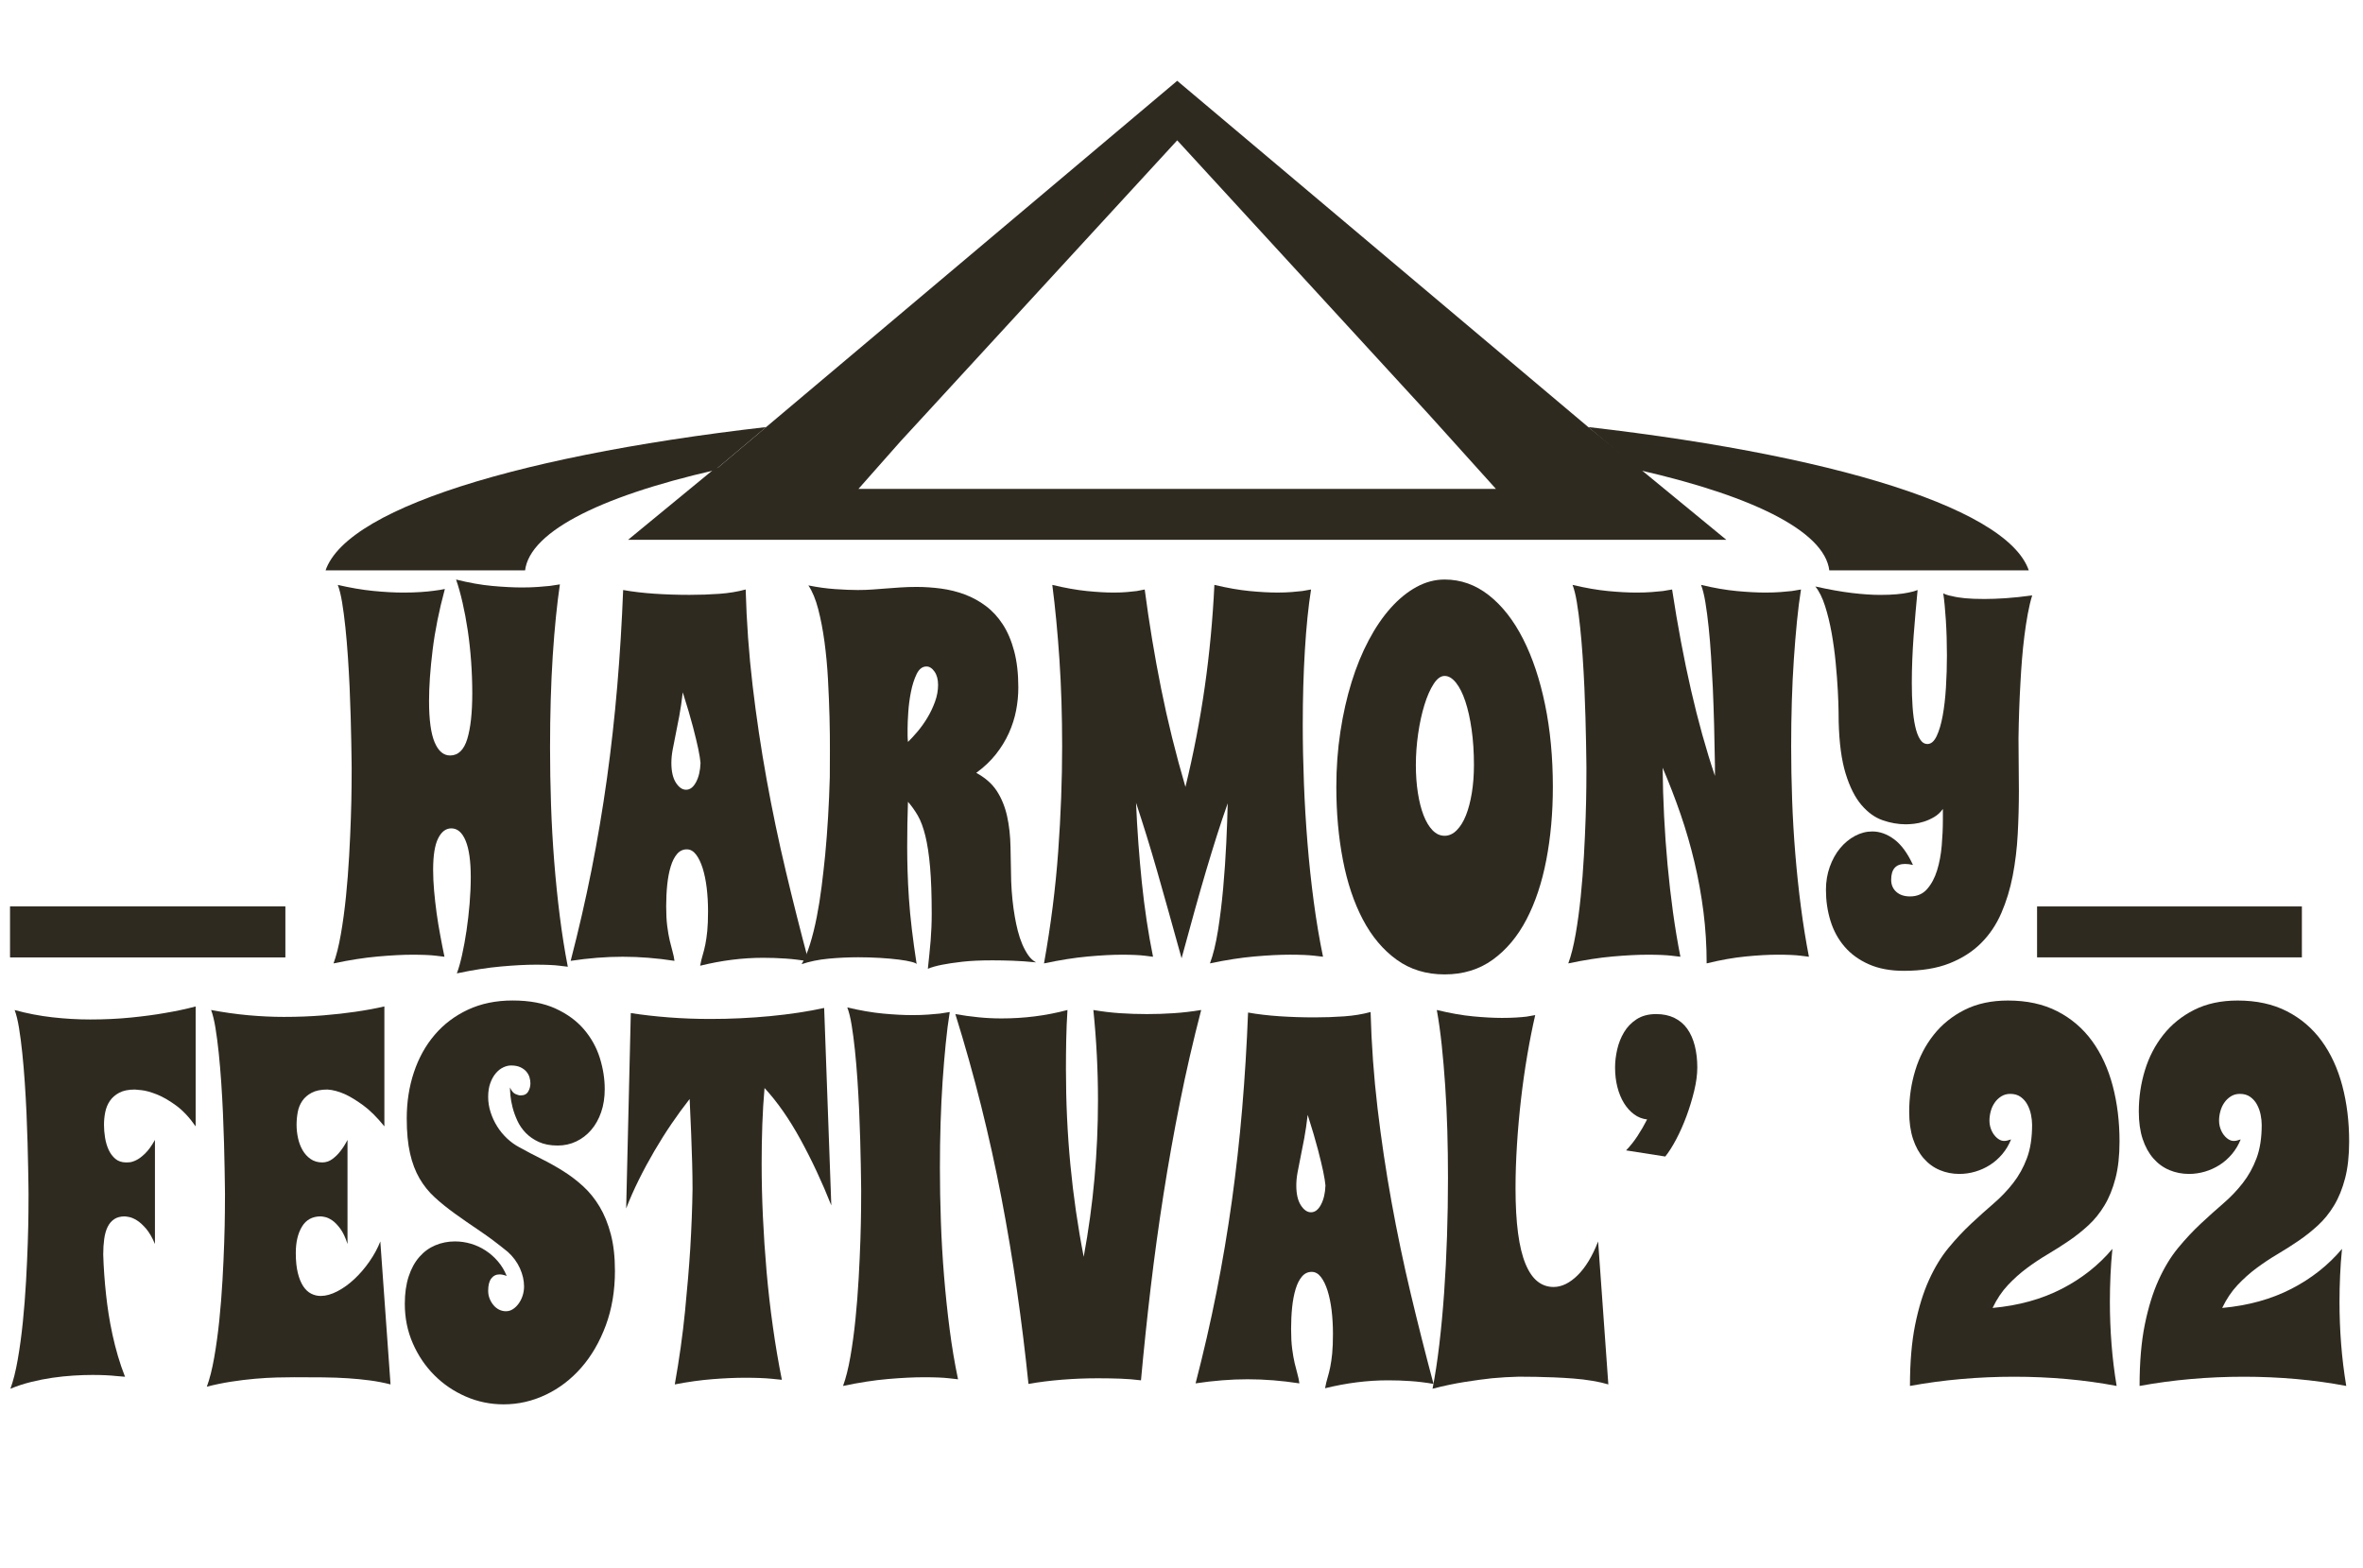 <?xml version="1.0" encoding="utf-8"?>
<!-- Generator: Adobe Illustrator 16.0.3, SVG Export Plug-In . SVG Version: 6.00 Build 0)  -->
<!DOCTYPE svg PUBLIC "-//W3C//DTD SVG 1.1//EN" "http://www.w3.org/Graphics/SVG/1.1/DTD/svg11.dtd">
<svg version="1.1" xmlns="http://www.w3.org/2000/svg" xmlns:xlink="http://www.w3.org/1999/xlink" x="0px" y="0px" width="232px"
	 height="154px" viewBox="0 0 232 154" enable-background="new 0 0 232 154" xml:space="preserve">
<g id="bg">
</g>
<g id="ガイド" display="none">
</g>
<g id="sns">
</g>
<g id="history">
	<g id="logo_7_">
		<rect x="1" y="89" fill="#2F2A20" width="27" height="5"/>
		<g>
			<path fill="#2F2A20" d="M43.638,93.94c-0.24-0.033-0.519-0.067-0.834-0.101c-0.265-0.033-0.594-0.059-0.985-0.075
				s-0.833-0.025-1.326-0.025c-0.947,0-2.081,0.059-3.4,0.176c-1.32,0.117-2.77,0.343-4.348,0.678
				c0.277-0.753,0.518-1.707,0.72-2.862s0.369-2.39,0.502-3.704c0.133-1.313,0.237-2.649,0.313-4.005
				c0.076-1.356,0.133-2.62,0.171-3.792c0.038-1.171,0.06-2.185,0.066-3.038c0.006-0.854,0.009-1.439,0.009-1.758
				c0-0.066-0.003-0.326-0.009-0.778c-0.007-0.452-0.017-1.038-0.028-1.758c-0.013-0.72-0.032-1.544-0.058-2.474
				c-0.025-0.929-0.06-1.896-0.104-2.9c-0.045-1.004-0.102-2.017-0.171-3.038s-0.151-1.983-0.246-2.888s-0.202-1.721-0.322-2.448
				c-0.12-0.729-0.262-1.302-0.426-1.721c1.225,0.285,2.38,0.481,3.467,0.591c1.086,0.108,2.077,0.163,2.975,0.163
				c0.618,0,1.181-0.017,1.686-0.051c0.505-0.033,0.935-0.075,1.288-0.125c0.417-0.051,0.783-0.108,1.1-0.176
				c-0.568,2.093-0.97,4.089-1.203,5.988c-0.234,1.9-0.351,3.57-0.351,5.01c0,1.842,0.183,3.193,0.549,4.056
				s0.872,1.293,1.516,1.293c0.796,0,1.358-0.54,1.687-1.619c0.328-1.08,0.492-2.574,0.492-4.482c0-1.038-0.037-2.084-0.113-3.139
				s-0.187-2.067-0.331-3.039c-0.146-0.971-0.316-1.883-0.512-2.736c-0.196-0.854-0.407-1.607-0.635-2.261
				c1.263,0.318,2.443,0.527,3.543,0.628c1.099,0.101,2.077,0.151,2.937,0.151c0.58,0,1.099-0.017,1.554-0.051
				c0.454-0.033,0.846-0.066,1.174-0.101c0.379-0.05,0.708-0.101,0.985-0.15c-0.139,0.938-0.269,2.001-0.389,3.189
				s-0.224,2.465-0.313,3.829c-0.088,1.364-0.154,2.809-0.198,4.331c-0.045,1.524-0.066,3.089-0.066,4.696
				c0,1.825,0.031,3.679,0.095,5.562c0.063,1.884,0.167,3.746,0.313,5.588c0.145,1.842,0.328,3.637,0.549,5.386
				c0.222,1.75,0.483,3.402,0.787,4.96c-0.24-0.034-0.519-0.067-0.834-0.101c-0.266-0.034-0.594-0.06-0.985-0.075
				c-0.392-0.018-0.833-0.025-1.326-0.025c-0.947,0-2.081,0.059-3.4,0.176c-1.32,0.117-2.77,0.343-4.349,0.678
				c0.177-0.469,0.348-1.071,0.512-1.808s0.31-1.532,0.436-2.386c0.127-0.854,0.228-1.736,0.304-2.649
				c0.075-0.912,0.113-1.778,0.113-2.599c0-1.573-0.167-2.767-0.502-3.578c-0.335-0.813-0.805-1.218-1.411-1.218
				c-0.53,0-0.96,0.326-1.288,0.979c-0.329,0.653-0.493,1.683-0.493,3.089c0,0.653,0.031,1.34,0.095,2.06s0.146,1.448,0.246,2.185
				c0.102,0.736,0.222,1.469,0.36,2.197C43.359,92.571,43.498,93.271,43.638,93.94z"/>
			<path fill="#2F2A20" d="M79.388,94.393c-0.783-0.135-1.538-0.227-2.264-0.276c-0.727-0.051-1.463-0.075-2.207-0.075
				c-2.009,0-4.067,0.259-6.177,0.778c0.076-0.402,0.161-0.758,0.256-1.067s0.18-0.653,0.256-1.029
				c0.075-0.377,0.139-0.816,0.189-1.318c0.05-0.503,0.075-1.146,0.075-1.934c0-0.804-0.044-1.569-0.132-2.298
				c-0.089-0.729-0.222-1.372-0.398-1.934c-0.177-0.561-0.395-1.009-0.653-1.344c-0.259-0.334-0.559-0.502-0.9-0.502
				c-0.379,0-0.697,0.15-0.956,0.452c-0.259,0.301-0.468,0.712-0.625,1.23c-0.158,0.519-0.272,1.113-0.342,1.783
				c-0.069,0.669-0.104,1.381-0.104,2.134c0,0.754,0.034,1.402,0.104,1.946s0.152,1.017,0.247,1.419
				c0.095,0.401,0.186,0.758,0.274,1.067c0.088,0.31,0.151,0.615,0.189,0.916c-0.872-0.134-1.728-0.234-2.567-0.301
				c-0.84-0.067-1.677-0.101-2.51-0.101c-0.834,0-1.671,0.033-2.511,0.101c-0.84,0.066-1.708,0.167-2.604,0.301
				c0.782-3.013,1.468-6.001,2.056-8.965c0.587-2.963,1.089-5.942,1.506-8.939c0.417-2.996,0.754-6.026,1.014-9.09
				c0.259-3.063,0.451-6.202,0.577-9.416c0.935,0.167,1.961,0.288,3.079,0.364c1.118,0.075,2.264,0.112,3.438,0.112
				c0.998,0,1.967-0.033,2.908-0.101c0.94-0.066,1.81-0.209,2.605-0.427c0.088,3.198,0.315,6.345,0.682,9.442
				c0.366,3.097,0.824,6.164,1.373,9.202c0.55,3.039,1.178,6.044,1.886,9.016C77.859,88.513,78.604,91.463,79.388,94.393z
				 M68.778,74.906c-0.025-0.317-0.102-0.787-0.228-1.406c-0.113-0.535-0.284-1.243-0.512-2.122s-0.562-2.013-1.004-3.402
				c-0.102,0.871-0.215,1.645-0.341,2.323c-0.127,0.678-0.246,1.289-0.36,1.833c-0.113,0.544-0.211,1.042-0.293,1.494
				c-0.083,0.451-0.124,0.879-0.124,1.28c0,0.837,0.148,1.485,0.445,1.946c0.297,0.46,0.629,0.69,0.995,0.69
				c0.392,0,0.72-0.251,0.985-0.754C68.607,76.287,68.753,75.659,68.778,74.906z"/>
			<path fill="#2F2A20" d="M101.725,94.492c-0.821-0.084-1.588-0.138-2.302-0.163c-0.714-0.024-1.373-0.037-1.979-0.037
				c-1.188,0-2.179,0.046-2.975,0.138s-1.446,0.188-1.951,0.289c-0.594,0.117-1.067,0.251-1.421,0.401
				c0.05-0.519,0.101-1.004,0.151-1.456c0.05-0.452,0.092-0.892,0.123-1.318s0.057-0.854,0.076-1.28
				c0.019-0.428,0.028-0.875,0.028-1.344c0-1.842-0.054-3.373-0.161-4.596c-0.107-1.222-0.263-2.243-0.465-3.063
				c-0.202-0.819-0.448-1.481-0.738-1.983c-0.291-0.502-0.613-0.954-0.967-1.356c-0.025,0.754-0.044,1.481-0.057,2.185
				s-0.019,1.448-0.019,2.235c0,0.771,0.013,1.573,0.038,2.41c0.024,0.838,0.069,1.725,0.132,2.662
				c0.063,0.938,0.158,1.938,0.284,3.001c0.127,1.063,0.284,2.214,0.474,3.452c-0.013-0.066-0.177-0.142-0.492-0.226
				s-0.739-0.159-1.27-0.226c-0.53-0.067-1.14-0.122-1.828-0.164c-0.688-0.041-1.405-0.063-2.15-0.063
				c-0.973,0-1.945,0.047-2.917,0.139c-0.973,0.092-1.851,0.271-2.634,0.539c0.303-0.519,0.578-1.176,0.824-1.971
				s0.464-1.67,0.653-2.624s0.351-1.959,0.483-3.014s0.249-2.092,0.351-3.113c0.228-2.394,0.379-4.947,0.454-7.659
				c0-0.669,0.003-1.515,0.01-2.536c0.006-1.021-0.007-2.135-0.038-3.34s-0.082-2.443-0.151-3.716s-0.184-2.494-0.341-3.666
				c-0.158-1.172-0.363-2.243-0.616-3.215c-0.252-0.971-0.574-1.749-0.966-2.335c0.909,0.185,1.793,0.306,2.652,0.364
				c0.858,0.059,1.592,0.088,2.197,0.088c0.531,0,1.021-0.017,1.469-0.051c0.448-0.033,0.894-0.066,1.336-0.101
				c0.441-0.033,0.902-0.066,1.383-0.1c0.479-0.034,1.01-0.051,1.591-0.051c0.796,0,1.598,0.055,2.406,0.163
				c0.809,0.109,1.582,0.302,2.321,0.578c0.738,0.276,1.427,0.652,2.064,1.13c0.638,0.477,1.194,1.079,1.668,1.808
				s0.846,1.604,1.117,2.624c0.271,1.021,0.407,2.21,0.407,3.565c0,0.754-0.072,1.507-0.218,2.261
				c-0.146,0.753-0.382,1.494-0.71,2.222c-0.329,0.729-0.755,1.424-1.279,2.085s-1.165,1.268-1.923,1.82
				c0.896,0.485,1.575,1.088,2.037,1.808c0.461,0.72,0.792,1.54,0.994,2.461s0.313,1.921,0.332,3.001
				c0.019,1.079,0.04,2.206,0.066,3.377c0.05,1.256,0.17,2.42,0.359,3.49c0.076,0.452,0.174,0.913,0.294,1.382
				s0.265,0.903,0.436,1.306c0.171,0.401,0.366,0.762,0.587,1.079C101.179,94.107,101.434,94.342,101.725,94.492z M89.145,72.847
				c0.278-0.268,0.591-0.606,0.938-1.017c0.347-0.41,0.669-0.862,0.966-1.355c0.297-0.494,0.546-1.018,0.748-1.57
				c0.202-0.552,0.304-1.104,0.304-1.657c0-0.535-0.117-0.971-0.351-1.306c-0.233-0.334-0.496-0.502-0.786-0.502
				c-0.404,0-0.727,0.247-0.967,0.741c-0.239,0.493-0.426,1.075-0.559,1.745c-0.133,0.669-0.221,1.343-0.265,2.021
				c-0.045,0.678-0.066,1.201-0.066,1.569c0,0.2,0,0.414,0,0.64C89.107,72.383,89.119,72.613,89.145,72.847z"/>
			<path fill="#2F2A20" d="M113.206,93.94c-0.215-0.033-0.48-0.067-0.796-0.101c-0.266-0.033-0.591-0.059-0.976-0.075
				c-0.386-0.017-0.818-0.025-1.298-0.025c-0.935,0-2.046,0.059-3.335,0.176c-1.288,0.117-2.722,0.343-4.3,0.678
				c0.669-3.732,1.133-7.391,1.393-10.973c0.258-3.583,0.388-7.031,0.388-10.346c0-3.014-0.088-5.847-0.265-8.5
				c-0.178-2.653-0.411-5.102-0.701-7.346c1.263,0.302,2.396,0.503,3.4,0.604c1.004,0.1,1.872,0.15,2.605,0.15
				c0.505,0,0.95-0.017,1.335-0.051c0.386-0.033,0.704-0.066,0.957-0.1c0.303-0.051,0.562-0.101,0.776-0.151
				c0.43,3.281,0.967,6.525,1.61,9.73c0.645,3.206,1.44,6.425,2.388,9.655c0.796-3.265,1.427-6.532,1.895-9.806
				c0.467-3.272,0.783-6.617,0.947-10.032l0.151,0.452l-0.151-0.452c1.263,0.302,2.412,0.503,3.448,0.604
				c1.035,0.1,1.951,0.15,2.747,0.15c0.53,0,0.997-0.017,1.401-0.051c0.404-0.033,0.752-0.066,1.042-0.1
				c0.329-0.051,0.613-0.101,0.853-0.151c-0.265,1.675-0.467,3.654-0.605,5.938c-0.14,2.285-0.209,4.733-0.209,7.346
				c0,1.857,0.038,3.771,0.114,5.737c0.075,1.968,0.192,3.926,0.35,5.876c0.158,1.95,0.363,3.871,0.616,5.763
				c0.253,1.893,0.556,3.691,0.909,5.399c-0.253-0.033-0.543-0.067-0.871-0.101c-0.291-0.033-0.632-0.059-1.023-0.075
				s-0.846-0.025-1.364-0.025c-0.984,0-2.144,0.059-3.477,0.176c-1.332,0.117-2.788,0.343-4.366,0.678
				c0.315-0.837,0.577-1.908,0.786-3.214c0.208-1.306,0.379-2.695,0.512-4.168c0.132-1.474,0.233-2.942,0.303-4.407
				s0.116-2.775,0.143-3.93c-0.367,1.038-0.721,2.093-1.062,3.164s-0.691,2.214-1.052,3.427c-0.359,1.215-0.735,2.524-1.127,3.931
				s-0.821,2.972-1.288,4.695c-0.48-1.724-0.916-3.289-1.308-4.695s-0.761-2.712-1.108-3.918c-0.347-1.205-0.688-2.348-1.022-3.428
				c-0.335-1.079-0.68-2.155-1.033-3.227c0.114,2.646,0.304,5.253,0.568,7.822C112.372,89.216,112.738,91.646,113.206,93.94z"/>
			<path fill="#2F2A20" d="M152.46,77.267c0,2.545-0.215,4.935-0.644,7.169c-0.43,2.235-1.08,4.186-1.951,5.851
				c-0.872,1.666-1.974,2.98-3.307,3.942c-1.332,0.963-2.908,1.444-4.727,1.444c-1.807,0-3.376-0.481-4.708-1.444
				c-1.333-0.962-2.438-2.276-3.315-3.942c-0.878-1.665-1.531-3.615-1.961-5.851c-0.43-2.234-0.645-4.624-0.645-7.169
				c0-1.875,0.133-3.683,0.398-5.424c0.265-1.741,0.631-3.365,1.099-4.871c0.467-1.507,1.029-2.88,1.687-4.118
				c0.656-1.239,1.379-2.298,2.169-3.177c0.789-0.879,1.629-1.561,2.52-2.047c0.891-0.485,1.81-0.729,2.757-0.729
				c1.591,0,3.041,0.516,4.348,1.545c1.308,1.029,2.425,2.457,3.354,4.281c0.929,1.825,1.648,3.977,2.16,6.453
				C152.204,71.658,152.46,74.354,152.46,77.267z M144.712,75.107c0-1.256-0.076-2.415-0.228-3.479
				c-0.151-1.063-0.357-1.983-0.616-2.762s-0.565-1.39-0.919-1.833s-0.726-0.666-1.117-0.666c-0.379,0-0.739,0.264-1.08,0.791
				s-0.642,1.21-0.899,2.047c-0.26,0.837-0.465,1.774-0.616,2.813s-0.228,2.067-0.228,3.089c0,0.987,0.066,1.904,0.199,2.749
				c0.133,0.846,0.318,1.578,0.559,2.197c0.24,0.62,0.533,1.109,0.881,1.469c0.348,0.36,0.742,0.54,1.185,0.54
				c0.429,0,0.824-0.18,1.184-0.54c0.36-0.359,0.663-0.849,0.91-1.469c0.246-0.619,0.438-1.352,0.577-2.197
				C144.642,77.012,144.712,76.095,144.712,75.107z"/>
			<path fill="#2F2A20" d="M164.983,93.94c-0.24-0.033-0.524-0.067-0.853-0.101c-0.277-0.033-0.612-0.059-1.004-0.075
				s-0.84-0.025-1.345-0.025c-0.985,0-2.139,0.059-3.458,0.176c-1.32,0.117-2.77,0.343-4.348,0.678
				c0.277-0.753,0.518-1.707,0.72-2.862s0.369-2.39,0.502-3.704c0.133-1.313,0.237-2.649,0.313-4.005
				c0.076-1.356,0.133-2.62,0.171-3.792c0.038-1.171,0.06-2.185,0.066-3.038c0.006-0.854,0.009-1.439,0.009-1.758
				c0-0.066-0.003-0.326-0.009-0.778c-0.007-0.452-0.017-1.038-0.028-1.758c-0.013-0.72-0.032-1.544-0.058-2.474
				c-0.025-0.929-0.06-1.896-0.104-2.9c-0.045-1.004-0.102-2.017-0.171-3.038s-0.151-1.983-0.246-2.888s-0.202-1.721-0.322-2.448
				c-0.12-0.729-0.262-1.302-0.426-1.721c1.275,0.302,2.438,0.503,3.485,0.604c1.049,0.1,1.983,0.15,2.804,0.15
				c0.556,0,1.052-0.017,1.487-0.051c0.437-0.033,0.799-0.066,1.09-0.1c0.341-0.051,0.644-0.101,0.909-0.151
				c0.543,3.55,1.162,6.839,1.856,9.869s1.478,5.842,2.35,8.437v-1.029c-0.038-2.729-0.107-5.273-0.209-7.634
				c-0.05-1.004-0.107-2.017-0.17-3.038c-0.063-1.021-0.143-1.983-0.237-2.888s-0.202-1.721-0.321-2.448
				c-0.12-0.729-0.263-1.302-0.427-1.721c1.263,0.302,2.428,0.503,3.495,0.604c1.067,0.1,2.012,0.15,2.833,0.15
				c0.556,0,1.051-0.017,1.487-0.051c0.436-0.033,0.798-0.066,1.089-0.1c0.341-0.051,0.645-0.101,0.909-0.151
				c-0.151,0.938-0.284,1.984-0.397,3.139c-0.113,1.155-0.215,2.386-0.303,3.691c-0.089,1.306-0.155,2.679-0.199,4.118
				c-0.045,1.44-0.066,2.922-0.066,4.445c0,1.724,0.031,3.478,0.095,5.261c0.063,1.782,0.167,3.557,0.313,5.323
				s0.328,3.499,0.55,5.197c0.221,1.7,0.482,3.327,0.786,4.885c-0.228-0.033-0.499-0.067-0.814-0.101
				c-0.266-0.033-0.588-0.059-0.967-0.075s-0.809-0.025-1.288-0.025c-0.909,0-1.958,0.059-3.145,0.176
				c-1.188,0.117-2.464,0.343-3.827,0.678c0-1.724-0.104-3.41-0.313-5.06c-0.209-1.648-0.503-3.272-0.882-4.871
				s-0.833-3.168-1.363-4.709c-0.531-1.54-1.118-3.063-1.763-4.569c0.013,1.573,0.061,3.163,0.143,4.771s0.195,3.197,0.341,4.771
				c0.146,1.573,0.322,3.117,0.53,4.633C164.463,91.073,164.706,92.534,164.983,93.94z"/>
			<path fill="#2F2A20" d="M199.521,58.459c-0.164,0.535-0.31,1.146-0.436,1.833s-0.236,1.406-0.331,2.159
				c-0.095,0.754-0.174,1.528-0.237,2.323s-0.113,1.561-0.151,2.297c-0.102,1.758-0.164,3.566-0.189,5.424
				c0,0.821,0.006,1.662,0.019,2.524s0.02,1.736,0.02,2.624c0,1.406-0.038,2.82-0.114,4.243c-0.075,1.424-0.24,2.787-0.492,4.094
				c-0.253,1.306-0.625,2.527-1.118,3.666c-0.492,1.139-1.158,2.126-1.998,2.963c-0.841,0.837-1.876,1.498-3.107,1.983
				s-2.719,0.729-4.462,0.729c-1.326,0-2.472-0.214-3.438-0.641c-0.966-0.427-1.762-1.004-2.387-1.732s-1.087-1.573-1.383-2.536
				c-0.298-0.963-0.445-1.979-0.445-3.051c0-0.804,0.126-1.557,0.379-2.26c0.252-0.703,0.59-1.311,1.014-1.821
				c0.423-0.51,0.909-0.912,1.458-1.205c0.55-0.293,1.115-0.439,1.696-0.439c0.745,0,1.465,0.26,2.159,0.778
				c0.694,0.52,1.308,1.356,1.838,2.512c-0.139-0.034-0.274-0.059-0.407-0.076c-0.133-0.016-0.256-0.024-0.369-0.024
				c-0.91,0-1.364,0.519-1.364,1.557c0,0.485,0.167,0.879,0.502,1.181c0.334,0.301,0.786,0.451,1.354,0.451
				c0.694,0,1.253-0.242,1.677-0.728c0.423-0.485,0.748-1.097,0.976-1.833c0.228-0.737,0.379-1.545,0.455-2.424
				c0.075-0.879,0.113-1.72,0.113-2.523v-1.08c-0.24,0.335-0.524,0.599-0.853,0.791c-0.328,0.193-0.663,0.344-1.004,0.452
				c-0.341,0.109-0.67,0.181-0.985,0.214s-0.581,0.05-0.796,0.05c-0.758,0-1.519-0.134-2.282-0.401
				c-0.765-0.268-1.459-0.771-2.084-1.507c-0.626-0.736-1.141-1.762-1.545-3.076c-0.404-1.313-0.631-3.018-0.682-5.11
				c0-0.083-0.003-0.405-0.01-0.967c-0.006-0.561-0.031-1.255-0.075-2.084c-0.045-0.828-0.114-1.736-0.209-2.725
				c-0.095-0.987-0.227-1.958-0.397-2.912c-0.171-0.955-0.386-1.838-0.645-2.649s-0.577-1.452-0.956-1.921
				c1.338,0.301,2.535,0.515,3.59,0.64c1.055,0.126,1.979,0.188,2.775,0.188c0.619,0,1.158-0.021,1.62-0.063
				c0.461-0.042,0.843-0.096,1.146-0.163c0.354-0.066,0.657-0.15,0.91-0.251c-0.063,0.687-0.13,1.41-0.199,2.172
				s-0.133,1.531-0.189,2.311c-0.057,0.778-0.102,1.561-0.133,2.348s-0.047,1.549-0.047,2.285c0,0.837,0.024,1.619,0.075,2.348
				s0.136,1.364,0.256,1.908s0.277,0.971,0.474,1.28c0.196,0.311,0.438,0.465,0.729,0.465c0.354,0,0.653-0.255,0.9-0.766
				c0.246-0.511,0.444-1.181,0.597-2.009c0.151-0.829,0.259-1.762,0.321-2.8c0.063-1.038,0.095-2.076,0.095-3.114
				c0-1.205-0.034-2.355-0.104-3.452s-0.155-1.979-0.256-2.649c0.228,0.117,0.523,0.21,0.891,0.276
				c0.315,0.084,0.729,0.15,1.24,0.201c0.512,0.05,1.146,0.075,1.904,0.075c0.606,0,1.298-0.025,2.074-0.075
				C197.674,58.685,198.548,58.593,199.521,58.459z"/>
			<path fill="#2F2A20" d="M19.208,110.592c-0.619-0.887-1.27-1.577-1.951-2.071c-0.683-0.494-1.314-0.854-1.896-1.08
				c-0.581-0.226-1.067-0.359-1.458-0.401c-0.392-0.042-0.613-0.063-0.663-0.063c-0.632,0-1.144,0.105-1.535,0.314
				s-0.698,0.477-0.919,0.804c-0.221,0.326-0.372,0.694-0.454,1.104c-0.083,0.41-0.123,0.825-0.123,1.243
				c0,0.401,0.034,0.82,0.104,1.256s0.187,0.833,0.351,1.192c0.164,0.36,0.386,0.657,0.663,0.892
				c0.278,0.234,0.632,0.352,1.062,0.352c0.024,0,0.126-0.004,0.303-0.013s0.397-0.075,0.663-0.201
				c0.266-0.125,0.559-0.343,0.881-0.652s0.647-0.758,0.976-1.344v10.22c-0.265-0.636-0.556-1.138-0.871-1.506
				c-0.316-0.368-0.616-0.641-0.9-0.816s-0.536-0.284-0.758-0.326c-0.221-0.042-0.369-0.063-0.445-0.063
				c-0.416,0-0.761,0.093-1.032,0.276c-0.271,0.185-0.486,0.439-0.644,0.766c-0.158,0.327-0.269,0.721-0.332,1.181
				c-0.063,0.461-0.095,0.967-0.095,1.52c0.038,1.289,0.133,2.62,0.284,3.992c0.063,0.586,0.146,1.205,0.246,1.858
				c0.102,0.652,0.228,1.327,0.379,2.021s0.328,1.39,0.53,2.084s0.437,1.377,0.701,2.047c-0.277-0.017-0.581-0.042-0.909-0.076
				c-0.291-0.033-0.628-0.058-1.014-0.075C9.965,135.008,9.533,135,9.053,135c-0.568,0-1.188,0.021-1.856,0.063
				c-0.67,0.042-1.352,0.113-2.046,0.213c-0.695,0.101-1.396,0.239-2.104,0.415c-0.707,0.176-1.383,0.397-2.026,0.665
				c0.277-0.753,0.518-1.707,0.72-2.862s0.369-2.386,0.502-3.691s0.236-2.637,0.313-3.993c0.076-1.355,0.133-2.615,0.171-3.778
				c0.037-1.164,0.06-2.177,0.066-3.039c0.006-0.861,0.009-1.452,0.009-1.771c0-0.066-0.003-0.326-0.009-0.778
				c-0.007-0.451-0.017-1.037-0.029-1.758c-0.013-0.719-0.031-1.544-0.057-2.473c-0.025-0.93-0.06-1.896-0.104-2.9
				c-0.045-1.005-0.102-2.018-0.171-3.039c-0.069-1.021-0.151-1.987-0.246-2.899c-0.095-0.913-0.202-1.733-0.322-2.461
				c-0.12-0.729-0.263-1.31-0.427-1.745c1.213,0.335,2.447,0.573,3.704,0.715c1.257,0.143,2.498,0.214,3.723,0.214
				c1.402,0,2.729-0.063,3.979-0.188c1.251-0.125,2.35-0.271,3.297-0.439c1.111-0.184,2.134-0.401,3.069-0.652V110.592z"/>
			<path fill="#2F2A20" d="M38.343,135.929c-0.656-0.168-1.329-0.298-2.018-0.39s-1.414-0.163-2.179-0.213
				c-0.764-0.051-1.579-0.079-2.443-0.088c-0.865-0.009-1.804-0.013-2.813-0.013c-0.48,0-1.052,0.009-1.715,0.025
				s-1.377,0.059-2.141,0.125c-0.765,0.067-1.551,0.163-2.359,0.289c-0.808,0.126-1.598,0.289-2.368,0.489
				c0.278-0.753,0.519-1.703,0.721-2.85c0.201-1.146,0.369-2.364,0.502-3.653s0.236-2.604,0.313-3.942
				c0.075-1.34,0.133-2.587,0.17-3.742c0.038-1.154,0.061-2.155,0.066-3c0.007-0.846,0.01-1.428,0.01-1.746
				c0-0.066-0.003-0.326-0.01-0.778c-0.006-0.451-0.016-1.037-0.028-1.758c-0.013-0.719-0.031-1.544-0.057-2.473
				c-0.025-0.93-0.061-1.896-0.104-2.9c-0.044-1.005-0.101-2.018-0.17-3.039c-0.07-1.021-0.151-1.987-0.246-2.899
				c-0.095-0.913-0.203-1.733-0.322-2.461c-0.12-0.729-0.263-1.31-0.427-1.745c1.238,0.234,2.457,0.405,3.656,0.515
				c1.2,0.108,2.362,0.163,3.486,0.163c1.377,0,2.665-0.051,3.865-0.15c1.199-0.101,2.248-0.218,3.145-0.352
				c1.048-0.151,2.002-0.327,2.861-0.527v11.776c-0.733-0.904-1.435-1.599-2.104-2.084c-0.67-0.485-1.263-0.845-1.781-1.08
				c-0.605-0.268-1.174-0.418-1.705-0.452c-0.631,0-1.146,0.105-1.544,0.314c-0.397,0.209-0.707,0.477-0.928,0.804
				c-0.222,0.326-0.37,0.694-0.445,1.104c-0.076,0.41-0.114,0.825-0.114,1.243c0,0.436,0.048,0.87,0.143,1.306
				s0.243,0.829,0.445,1.181c0.202,0.351,0.464,0.64,0.786,0.866c0.322,0.226,0.704,0.339,1.146,0.339
				c0.366,0,0.7-0.113,1.004-0.339c0.303-0.227,0.562-0.481,0.776-0.767c0.253-0.317,0.486-0.686,0.701-1.104v10.22
				c-0.202-0.636-0.438-1.138-0.71-1.506c-0.272-0.368-0.537-0.641-0.796-0.816s-0.493-0.284-0.701-0.326s-0.351-0.063-0.427-0.063
				c-0.82,0-1.434,0.335-1.837,1.005c-0.404,0.67-0.606,1.531-0.606,2.586c0,0.771,0.066,1.424,0.199,1.959
				c0.132,0.536,0.309,0.971,0.53,1.306c0.221,0.335,0.479,0.577,0.776,0.729c0.297,0.15,0.609,0.226,0.938,0.226
				c0.506,0,1.049-0.15,1.63-0.452c0.581-0.301,1.14-0.703,1.677-1.205c0.536-0.502,1.029-1.075,1.478-1.72s0.806-1.302,1.07-1.972
				L38.343,135.929z"/>
			<path fill="#2F2A20" d="M59.372,106.926c0,0.837-0.116,1.595-0.351,2.272c-0.233,0.678-0.559,1.26-0.976,1.745
				c-0.416,0.486-0.906,0.862-1.468,1.13c-0.563,0.269-1.172,0.402-1.828,0.402c-0.721,0-1.336-0.117-1.848-0.352
				s-0.94-0.531-1.288-0.892s-0.622-0.762-0.824-1.205s-0.356-0.875-0.464-1.294c-0.107-0.418-0.177-0.803-0.209-1.154
				c-0.031-0.352-0.047-0.619-0.047-0.804c0.151,0.335,0.328,0.548,0.53,0.64c0.202,0.093,0.372,0.139,0.512,0.139
				c0.354,0,0.603-0.126,0.748-0.377s0.218-0.519,0.218-0.804c0-0.184-0.028-0.376-0.085-0.577s-0.158-0.39-0.303-0.565
				c-0.146-0.176-0.342-0.322-0.588-0.439c-0.246-0.116-0.553-0.176-0.919-0.176c-0.253,0-0.512,0.063-0.776,0.188
				c-0.266,0.126-0.509,0.318-0.729,0.578s-0.401,0.581-0.54,0.967c-0.139,0.385-0.208,0.837-0.208,1.355
				c0,0.502,0.078,1.001,0.236,1.494c0.158,0.494,0.372,0.959,0.645,1.394c0.271,0.436,0.594,0.829,0.966,1.181
				c0.373,0.352,0.78,0.645,1.222,0.879c0.695,0.385,1.412,0.762,2.15,1.13c0.739,0.368,1.456,0.77,2.15,1.205
				s1.349,0.934,1.961,1.494s1.149,1.227,1.61,1.996c0.461,0.771,0.827,1.67,1.099,2.699c0.271,1.03,0.408,2.231,0.408,3.604
				c0,1.959-0.301,3.746-0.9,5.361c-0.6,1.616-1.402,2.997-2.406,4.144s-2.166,2.034-3.485,2.661c-1.32,0.628-2.7,0.942-4.14,0.942
				c-1.302,0-2.539-0.256-3.714-0.767s-2.204-1.209-3.088-2.097c-0.884-0.887-1.589-1.929-2.112-3.126
				c-0.524-1.196-0.786-2.49-0.786-3.88c0-1.021,0.126-1.916,0.379-2.687c0.252-0.77,0.603-1.41,1.052-1.921
				c0.447-0.511,0.972-0.892,1.572-1.143c0.6-0.251,1.24-0.377,1.923-0.377c0.53,0,1.052,0.075,1.563,0.227
				c0.512,0.15,0.992,0.372,1.44,0.665s0.853,0.649,1.212,1.067c0.36,0.419,0.647,0.896,0.862,1.432
				c-0.266-0.101-0.499-0.151-0.701-0.151c-0.341,0-0.612,0.135-0.814,0.402s-0.303,0.669-0.303,1.205
				c0,0.285,0.05,0.549,0.151,0.791c0.101,0.243,0.23,0.456,0.389,0.641c0.157,0.184,0.341,0.326,0.549,0.427
				c0.209,0.101,0.427,0.15,0.653,0.15c0.253,0,0.486-0.071,0.701-0.214c0.215-0.142,0.404-0.33,0.568-0.564
				s0.291-0.494,0.379-0.778c0.089-0.285,0.133-0.578,0.133-0.879c0-0.586-0.136-1.181-0.407-1.783s-0.666-1.138-1.185-1.607
				c-0.984-0.803-1.913-1.498-2.784-2.084c-0.872-0.586-1.674-1.143-2.406-1.67s-1.393-1.059-1.979-1.595
				c-0.588-0.535-1.087-1.154-1.497-1.857c-0.411-0.703-0.724-1.527-0.938-2.474c-0.215-0.945-0.322-2.088-0.322-3.428
				c0-1.607,0.233-3.113,0.701-4.52c0.467-1.406,1.146-2.633,2.036-3.679c0.891-1.047,1.979-1.871,3.269-2.474
				c1.288-0.603,2.753-0.904,4.395-0.904c1.655,0,3.057,0.264,4.206,0.791s2.081,1.21,2.795,2.047
				c0.713,0.837,1.231,1.771,1.554,2.8C59.211,104.904,59.372,105.921,59.372,106.926z"/>
			<path fill="#2F2A20" d="M76.764,135.477c-0.29-0.033-0.625-0.066-1.004-0.101c-0.328-0.033-0.714-0.059-1.155-0.075
				c-0.442-0.017-0.941-0.025-1.497-0.025c-0.935,0-1.986,0.047-3.154,0.139s-2.403,0.264-3.704,0.515
				c0.442-2.478,0.777-4.863,1.004-7.156c0.228-2.294,0.398-4.336,0.512-6.127c0.126-2.093,0.202-4.06,0.228-5.901
				c0-0.787-0.013-1.648-0.038-2.587c-0.025-0.803-0.057-1.736-0.095-2.8c-0.038-1.063-0.088-2.213-0.151-3.452
				c-0.594,0.753-1.184,1.561-1.771,2.423c-0.587,0.862-1.152,1.758-1.695,2.687c-0.543,0.93-1.052,1.871-1.525,2.825
				s-0.888,1.893-1.241,2.813l0.455-19.185c1.188,0.185,2.44,0.326,3.761,0.427c1.319,0.101,2.668,0.151,4.045,0.151
				c1.97,0,3.922-0.092,5.854-0.276c1.933-0.185,3.707-0.452,5.324-0.804l0.701,19.386c-0.909-2.294-1.917-4.449-3.022-6.467
				c-1.104-2.017-2.282-3.703-3.533-5.06c-0.101,1.139-0.174,2.331-0.218,3.578c-0.044,1.248-0.066,2.524-0.066,3.83
				c0,1.69,0.041,3.427,0.123,5.21s0.202,3.578,0.36,5.387c0.158,1.808,0.363,3.607,0.615,5.398
				C76.126,132.021,76.423,133.77,76.764,135.477z"/>
			<path fill="#2F2A20" d="M94.061,135.427c-0.265-0.033-0.562-0.067-0.891-0.101c-0.29-0.033-0.638-0.059-1.042-0.075
				s-0.871-0.025-1.401-0.025c-1.023,0-2.211,0.059-3.562,0.176c-1.352,0.117-2.817,0.343-4.396,0.678
				c0.277-0.753,0.518-1.707,0.72-2.862s0.369-2.39,0.502-3.704c0.133-1.313,0.237-2.649,0.313-4.005
				c0.076-1.356,0.133-2.62,0.171-3.792c0.038-1.171,0.06-2.185,0.066-3.038c0.006-0.854,0.009-1.439,0.009-1.758
				c0-0.066-0.003-0.326-0.009-0.778c-0.007-0.452-0.017-1.038-0.028-1.758c-0.013-0.72-0.032-1.544-0.058-2.474
				c-0.025-0.929-0.06-1.896-0.104-2.9c-0.045-1.004-0.102-2.017-0.171-3.038s-0.151-1.983-0.246-2.888s-0.202-1.721-0.322-2.448
				c-0.12-0.729-0.262-1.302-0.426-1.721c1.275,0.302,2.446,0.503,3.514,0.604c1.067,0.1,2.03,0.15,2.89,0.15
				c0.568,0,1.08-0.017,1.534-0.051c0.455-0.033,0.84-0.066,1.156-0.1c0.366-0.051,0.688-0.101,0.966-0.151
				c-0.151,0.938-0.284,1.98-0.397,3.127c-0.114,1.146-0.215,2.368-0.304,3.666c-0.088,1.297-0.154,2.657-0.198,4.08
				c-0.045,1.423-0.066,2.888-0.066,4.395c0,1.741,0.031,3.512,0.095,5.311c0.063,1.8,0.167,3.587,0.313,5.361
				c0.145,1.774,0.328,3.516,0.549,5.224C93.458,132.237,93.732,133.869,94.061,135.427z"/>
			<path fill="#2F2A20" d="M117.933,99.167c-0.784,3.013-1.479,6.03-2.084,9.052c-0.606,3.022-1.146,6.048-1.62,9.078
				s-0.891,6.063-1.251,9.103c-0.359,3.038-0.679,6.081-0.956,9.128c-0.657-0.084-1.339-0.139-2.047-0.164
				c-0.707-0.024-1.434-0.037-2.179-0.037c-1.174,0-2.343,0.046-3.505,0.138c-1.162,0.093-2.267,0.23-3.315,0.415
				c-0.315-3.063-0.691-6.115-1.127-9.153s-0.944-6.072-1.525-9.103s-1.247-6.048-1.998-9.053c-0.752-3.005-1.595-6.005-2.529-9.002
				c0.758,0.134,1.512,0.238,2.264,0.313c0.751,0.076,1.506,0.113,2.264,0.113c1.1,0,2.186-0.066,3.259-0.201
				c1.073-0.134,2.147-0.343,3.221-0.627c-0.063,0.987-0.104,1.963-0.123,2.925c-0.019,0.963-0.028,1.921-0.028,2.875
				c0,3.215,0.146,6.345,0.436,9.392c0.291,3.047,0.727,6.061,1.308,9.04c0.479-2.595,0.833-5.169,1.061-7.722
				s0.341-5.11,0.341-7.671c0-2.946-0.151-5.893-0.454-8.839c0.871,0.15,1.743,0.255,2.614,0.313
				c0.872,0.059,1.756,0.088,2.652,0.088c0.872,0,1.749-0.029,2.634-0.088C116.126,99.422,117.022,99.317,117.933,99.167z"/>
			<path fill="#2F2A20" d="M140.742,135.879c-0.783-0.135-1.538-0.227-2.264-0.276c-0.727-0.051-1.463-0.075-2.207-0.075
				c-2.009,0-4.067,0.259-6.177,0.778c0.076-0.402,0.161-0.758,0.256-1.067s0.18-0.653,0.256-1.029
				c0.075-0.377,0.139-0.816,0.189-1.318c0.05-0.503,0.075-1.146,0.075-1.934c0-0.804-0.044-1.569-0.132-2.298
				c-0.089-0.729-0.222-1.372-0.398-1.934c-0.177-0.561-0.395-1.009-0.653-1.344c-0.259-0.334-0.559-0.502-0.9-0.502
				c-0.379,0-0.697,0.15-0.956,0.452c-0.259,0.301-0.468,0.712-0.625,1.23c-0.158,0.519-0.272,1.113-0.342,1.783
				c-0.069,0.669-0.104,1.381-0.104,2.134c0,0.754,0.034,1.402,0.104,1.946s0.152,1.017,0.247,1.419
				c0.095,0.401,0.186,0.758,0.274,1.067c0.088,0.31,0.151,0.615,0.189,0.916c-0.872-0.134-1.728-0.234-2.567-0.301
				c-0.84-0.067-1.677-0.101-2.51-0.101c-0.834,0-1.671,0.033-2.511,0.101c-0.84,0.066-1.708,0.167-2.604,0.301
				c0.782-3.013,1.468-6.001,2.056-8.965c0.587-2.963,1.089-5.942,1.506-8.939c0.417-2.996,0.754-6.026,1.014-9.09
				c0.259-3.063,0.451-6.202,0.577-9.416c0.935,0.167,1.961,0.288,3.079,0.364c1.118,0.075,2.264,0.112,3.438,0.112
				c0.998,0,1.967-0.033,2.908-0.101c0.94-0.066,1.81-0.209,2.605-0.427c0.088,3.198,0.315,6.345,0.682,9.442
				c0.366,3.097,0.824,6.164,1.373,9.202c0.55,3.039,1.178,6.044,1.886,9.016C139.214,129.999,139.959,132.949,140.742,135.879z
				 M130.133,116.393c-0.025-0.317-0.102-0.787-0.228-1.406c-0.113-0.535-0.284-1.243-0.512-2.122s-0.562-2.013-1.004-3.402
				c-0.102,0.871-0.215,1.645-0.341,2.323c-0.127,0.678-0.246,1.289-0.36,1.833c-0.113,0.544-0.211,1.042-0.293,1.494
				c-0.083,0.451-0.124,0.879-0.124,1.28c0,0.837,0.148,1.485,0.445,1.946c0.297,0.46,0.629,0.69,0.995,0.69
				c0.392,0,0.72-0.251,0.985-0.754C129.962,117.773,130.107,117.146,130.133,116.393z"/>
			<path fill="#2F2A20" d="M157.907,135.929c-0.442-0.134-0.963-0.251-1.563-0.352c-0.6-0.101-1.225-0.176-1.875-0.226
				c-0.65-0.051-1.295-0.088-1.933-0.113s-1.213-0.042-1.724-0.051c-0.512-0.008-0.932-0.012-1.261-0.012c-0.328,0-0.505,0-0.53,0
				c-0.783,0.017-1.629,0.066-2.538,0.15c-0.783,0.084-1.677,0.205-2.681,0.364c-1.005,0.158-2.056,0.38-3.155,0.665
				c0.253-1.289,0.474-2.732,0.663-4.331s0.348-3.294,0.474-5.085c0.127-1.792,0.222-3.642,0.284-5.55
				c0.063-1.908,0.095-3.817,0.095-5.726c0-1.573-0.021-3.126-0.065-4.658c-0.045-1.531-0.114-3-0.209-4.406
				s-0.208-2.737-0.341-3.993c-0.133-1.255-0.294-2.401-0.483-3.439c1.313,0.317,2.504,0.527,3.571,0.627
				c1.067,0.101,2.012,0.151,2.832,0.151c0.519,0,0.979-0.013,1.384-0.038c0.403-0.025,0.745-0.054,1.022-0.088
				c0.328-0.05,0.612-0.101,0.853-0.15c-0.277,1.205-0.537,2.511-0.776,3.917c-0.24,1.406-0.445,2.851-0.616,4.332
				c-0.17,1.481-0.303,2.967-0.397,4.457s-0.143,2.913-0.143,4.269c0,1.725,0.082,3.202,0.247,4.433
				c0.164,1.229,0.407,2.234,0.729,3.013c0.321,0.778,0.713,1.353,1.174,1.72c0.461,0.369,0.988,0.553,1.582,0.553
				c0.796,0,1.582-0.381,2.359-1.143c0.776-0.762,1.449-1.87,2.018-3.327L157.907,135.929z"/>
			<path fill="#2F2A20" d="M166.641,104.816c0,0.687-0.101,1.448-0.303,2.285s-0.455,1.666-0.758,2.486s-0.642,1.582-1.014,2.285
				s-0.729,1.264-1.07,1.682l-3.846-0.603c0.404-0.418,0.776-0.887,1.117-1.406c0.342-0.519,0.657-1.063,0.947-1.632
				c-0.467-0.051-0.894-0.218-1.278-0.502c-0.386-0.285-0.717-0.653-0.995-1.105c-0.277-0.452-0.492-0.975-0.644-1.569
				c-0.151-0.594-0.228-1.234-0.228-1.921c0-0.569,0.069-1.159,0.208-1.771c0.14-0.61,0.363-1.176,0.673-1.694
				c0.31-0.52,0.723-0.946,1.241-1.281c0.518-0.334,1.155-0.502,1.913-0.502c0.683,0,1.279,0.126,1.791,0.377
				c0.511,0.251,0.931,0.606,1.26,1.066c0.328,0.461,0.574,1.014,0.738,1.658S166.641,104.03,166.641,104.816z"/>
			<path fill="#2F2A20" d="M187.52,136.079c0-2.326,0.17-4.331,0.512-6.014c0.341-1.683,0.792-3.143,1.354-4.382
				c0.562-1.238,1.203-2.293,1.923-3.164c0.72-0.87,1.455-1.657,2.207-2.36c0.751-0.703,1.487-1.364,2.207-1.983
				s1.361-1.289,1.923-2.009c0.563-0.72,1.014-1.532,1.354-2.437c0.341-0.903,0.512-2,0.512-3.289c0-0.302-0.035-0.628-0.104-0.979
				s-0.187-0.682-0.351-0.992c-0.164-0.31-0.385-0.564-0.663-0.766c-0.277-0.201-0.618-0.301-1.022-0.301
				c-0.341,0-0.642,0.084-0.9,0.251s-0.474,0.376-0.644,0.628c-0.171,0.251-0.297,0.531-0.379,0.841
				c-0.083,0.31-0.123,0.606-0.123,0.892c0,0.268,0.04,0.523,0.123,0.766c0.082,0.243,0.192,0.456,0.331,0.641
				s0.294,0.33,0.465,0.439c0.17,0.108,0.344,0.163,0.521,0.163c0.189,0,0.417-0.051,0.682-0.15
				c-0.215,0.535-0.502,1.017-0.861,1.443c-0.36,0.427-0.765,0.783-1.213,1.067c-0.448,0.285-0.928,0.502-1.439,0.652
				c-0.512,0.151-1.033,0.227-1.563,0.227c-0.682,0-1.323-0.126-1.923-0.377s-1.124-0.632-1.572-1.143s-0.799-1.146-1.052-1.908
				s-0.379-1.661-0.379-2.699c0-1.39,0.199-2.737,0.597-4.043c0.398-1.306,1.001-2.469,1.81-3.49s1.818-1.837,3.031-2.448
				s2.634-0.917,4.263-0.917c1.856,0,3.47,0.352,4.841,1.055c1.37,0.703,2.507,1.674,3.41,2.913
				c0.902,1.239,1.578,2.703,2.027,4.395c0.448,1.69,0.672,3.516,0.672,5.474c0,1.39-0.132,2.596-0.397,3.616
				c-0.266,1.021-0.625,1.908-1.08,2.662c-0.454,0.753-0.982,1.406-1.582,1.958c-0.6,0.553-1.237,1.06-1.913,1.52
				c-0.676,0.461-1.367,0.9-2.075,1.318c-0.707,0.419-1.392,0.875-2.055,1.368c-0.663,0.494-1.286,1.051-1.866,1.67
				c-0.581,0.62-1.08,1.365-1.497,2.235c2.551-0.234,4.813-0.858,6.782-1.871c1.971-1.013,3.631-2.322,4.983-3.93
				c-0.089,0.888-0.152,1.762-0.189,2.624c-0.038,0.862-0.058,1.72-0.058,2.574c0,1.39,0.054,2.774,0.161,4.155
				s0.275,2.75,0.502,4.105c-1.579-0.301-3.214-0.527-4.906-0.678c-1.693-0.15-3.404-0.226-5.135-0.226
				c-1.769,0-3.508,0.075-5.219,0.226C190.838,135.552,189.161,135.778,187.52,136.079z"/>
			<path fill="#2F2A20" d="M210.064,136.079c0-2.326,0.17-4.331,0.512-6.014c0.341-1.683,0.792-3.143,1.354-4.382
				c0.562-1.238,1.203-2.293,1.923-3.164c0.72-0.87,1.455-1.657,2.207-2.36c0.751-0.703,1.487-1.364,2.207-1.983
				s1.361-1.289,1.923-2.009c0.563-0.72,1.014-1.532,1.354-2.437c0.341-0.903,0.512-2,0.512-3.289c0-0.302-0.035-0.628-0.104-0.979
				s-0.187-0.682-0.351-0.992c-0.164-0.31-0.385-0.564-0.663-0.766c-0.277-0.201-0.618-0.301-1.022-0.301
				c-0.341,0-0.642,0.084-0.9,0.251s-0.474,0.376-0.644,0.628c-0.171,0.251-0.297,0.531-0.379,0.841
				c-0.083,0.31-0.123,0.606-0.123,0.892c0,0.268,0.04,0.523,0.123,0.766c0.082,0.243,0.192,0.456,0.331,0.641
				s0.294,0.33,0.465,0.439c0.17,0.108,0.344,0.163,0.521,0.163c0.189,0,0.417-0.051,0.682-0.15
				c-0.215,0.535-0.502,1.017-0.861,1.443c-0.36,0.427-0.765,0.783-1.213,1.067c-0.448,0.285-0.928,0.502-1.439,0.652
				c-0.512,0.151-1.033,0.227-1.563,0.227c-0.682,0-1.323-0.126-1.923-0.377s-1.124-0.632-1.572-1.143s-0.799-1.146-1.052-1.908
				s-0.379-1.661-0.379-2.699c0-1.39,0.199-2.737,0.597-4.043c0.398-1.306,1.001-2.469,1.81-3.49s1.818-1.837,3.031-2.448
				s2.634-0.917,4.263-0.917c1.856,0,3.47,0.352,4.841,1.055c1.37,0.703,2.507,1.674,3.41,2.913
				c0.902,1.239,1.578,2.703,2.027,4.395c0.448,1.69,0.672,3.516,0.672,5.474c0,1.39-0.132,2.596-0.397,3.616
				c-0.266,1.021-0.625,1.908-1.08,2.662c-0.454,0.753-0.982,1.406-1.582,1.958c-0.6,0.553-1.237,1.06-1.913,1.52
				c-0.676,0.461-1.367,0.9-2.075,1.318c-0.707,0.419-1.392,0.875-2.055,1.368c-0.663,0.494-1.286,1.051-1.866,1.67
				c-0.581,0.62-1.08,1.365-1.497,2.235c2.551-0.234,4.813-0.858,6.782-1.871c1.971-1.013,3.631-2.322,4.983-3.93
				c-0.089,0.888-0.152,1.762-0.189,2.624c-0.038,0.862-0.058,1.72-0.058,2.574c0,1.39,0.054,2.774,0.161,4.155
				s0.275,2.75,0.502,4.105c-1.579-0.301-3.214-0.527-4.906-0.678c-1.693-0.15-3.404-0.226-5.135-0.226
				c-1.769,0-3.508,0.075-5.219,0.226C213.383,135.552,211.706,135.778,210.064,136.079z"/>
		</g>
		<g>
			<defs>
				<rect id="SVGID_24_" x="14" width="205" height="56"/>
			</defs>
			<clipPath id="SVGID_2_">
				<use xlink:href="#SVGID_24_"  overflow="visible"/>
			</clipPath>
			<g clip-path="url(#SVGID_2_)">
				<path fill="#2F2A20" d="M155.935,41.93l5.028,4.233c11.537,2.631,18.665,6.256,18.665,10.255
					c0,8.022-28.675,14.528-64.049,14.528c-35.375,0-64.052-6.506-64.052-14.528c0-3.999,7.126-7.624,18.665-10.255l5.029-4.233
					c-25.917,2.984-43.475,8.732-43.475,15.347c0,9.675,37.534,17.521,83.832,17.521c46.299,0,83.828-7.843,83.828-17.517
					C199.407,50.662,181.852,44.91,155.935,41.93z"/>
				<path fill="#2F2A20" d="M169.49,53H61.666l8.526-7.012c5.263-1.193,11.45-2.009,18.293-2.736L84.286,48h62.582l-4.199-4.661
					l-2.468-2.735L115.579,13.78L90.954,40.572l-2.469,2.681c-6.843,0.725-13.03,1.718-18.293,2.914l5.029-4.235l40.357-33.999
					l40.355,33.997l5.028,4.059L169.49,53z"/>
			</g>
		</g>
		<rect x="1" y="89" fill="#2F2A20" width="27" height="5"/>
		<rect x="200" y="89" fill="#2F2A20" width="26" height="5"/>
	</g>
</g>
<g id="img_1_">
</g>
<g id="nav">
</g>
<g id="news">
</g>
<g id="text">
</g>
<g id="mv">
</g>
<g id="footer">
</g>
<g id="top_x5F_btn">
</g>
<g id="header">
</g>
</svg>
